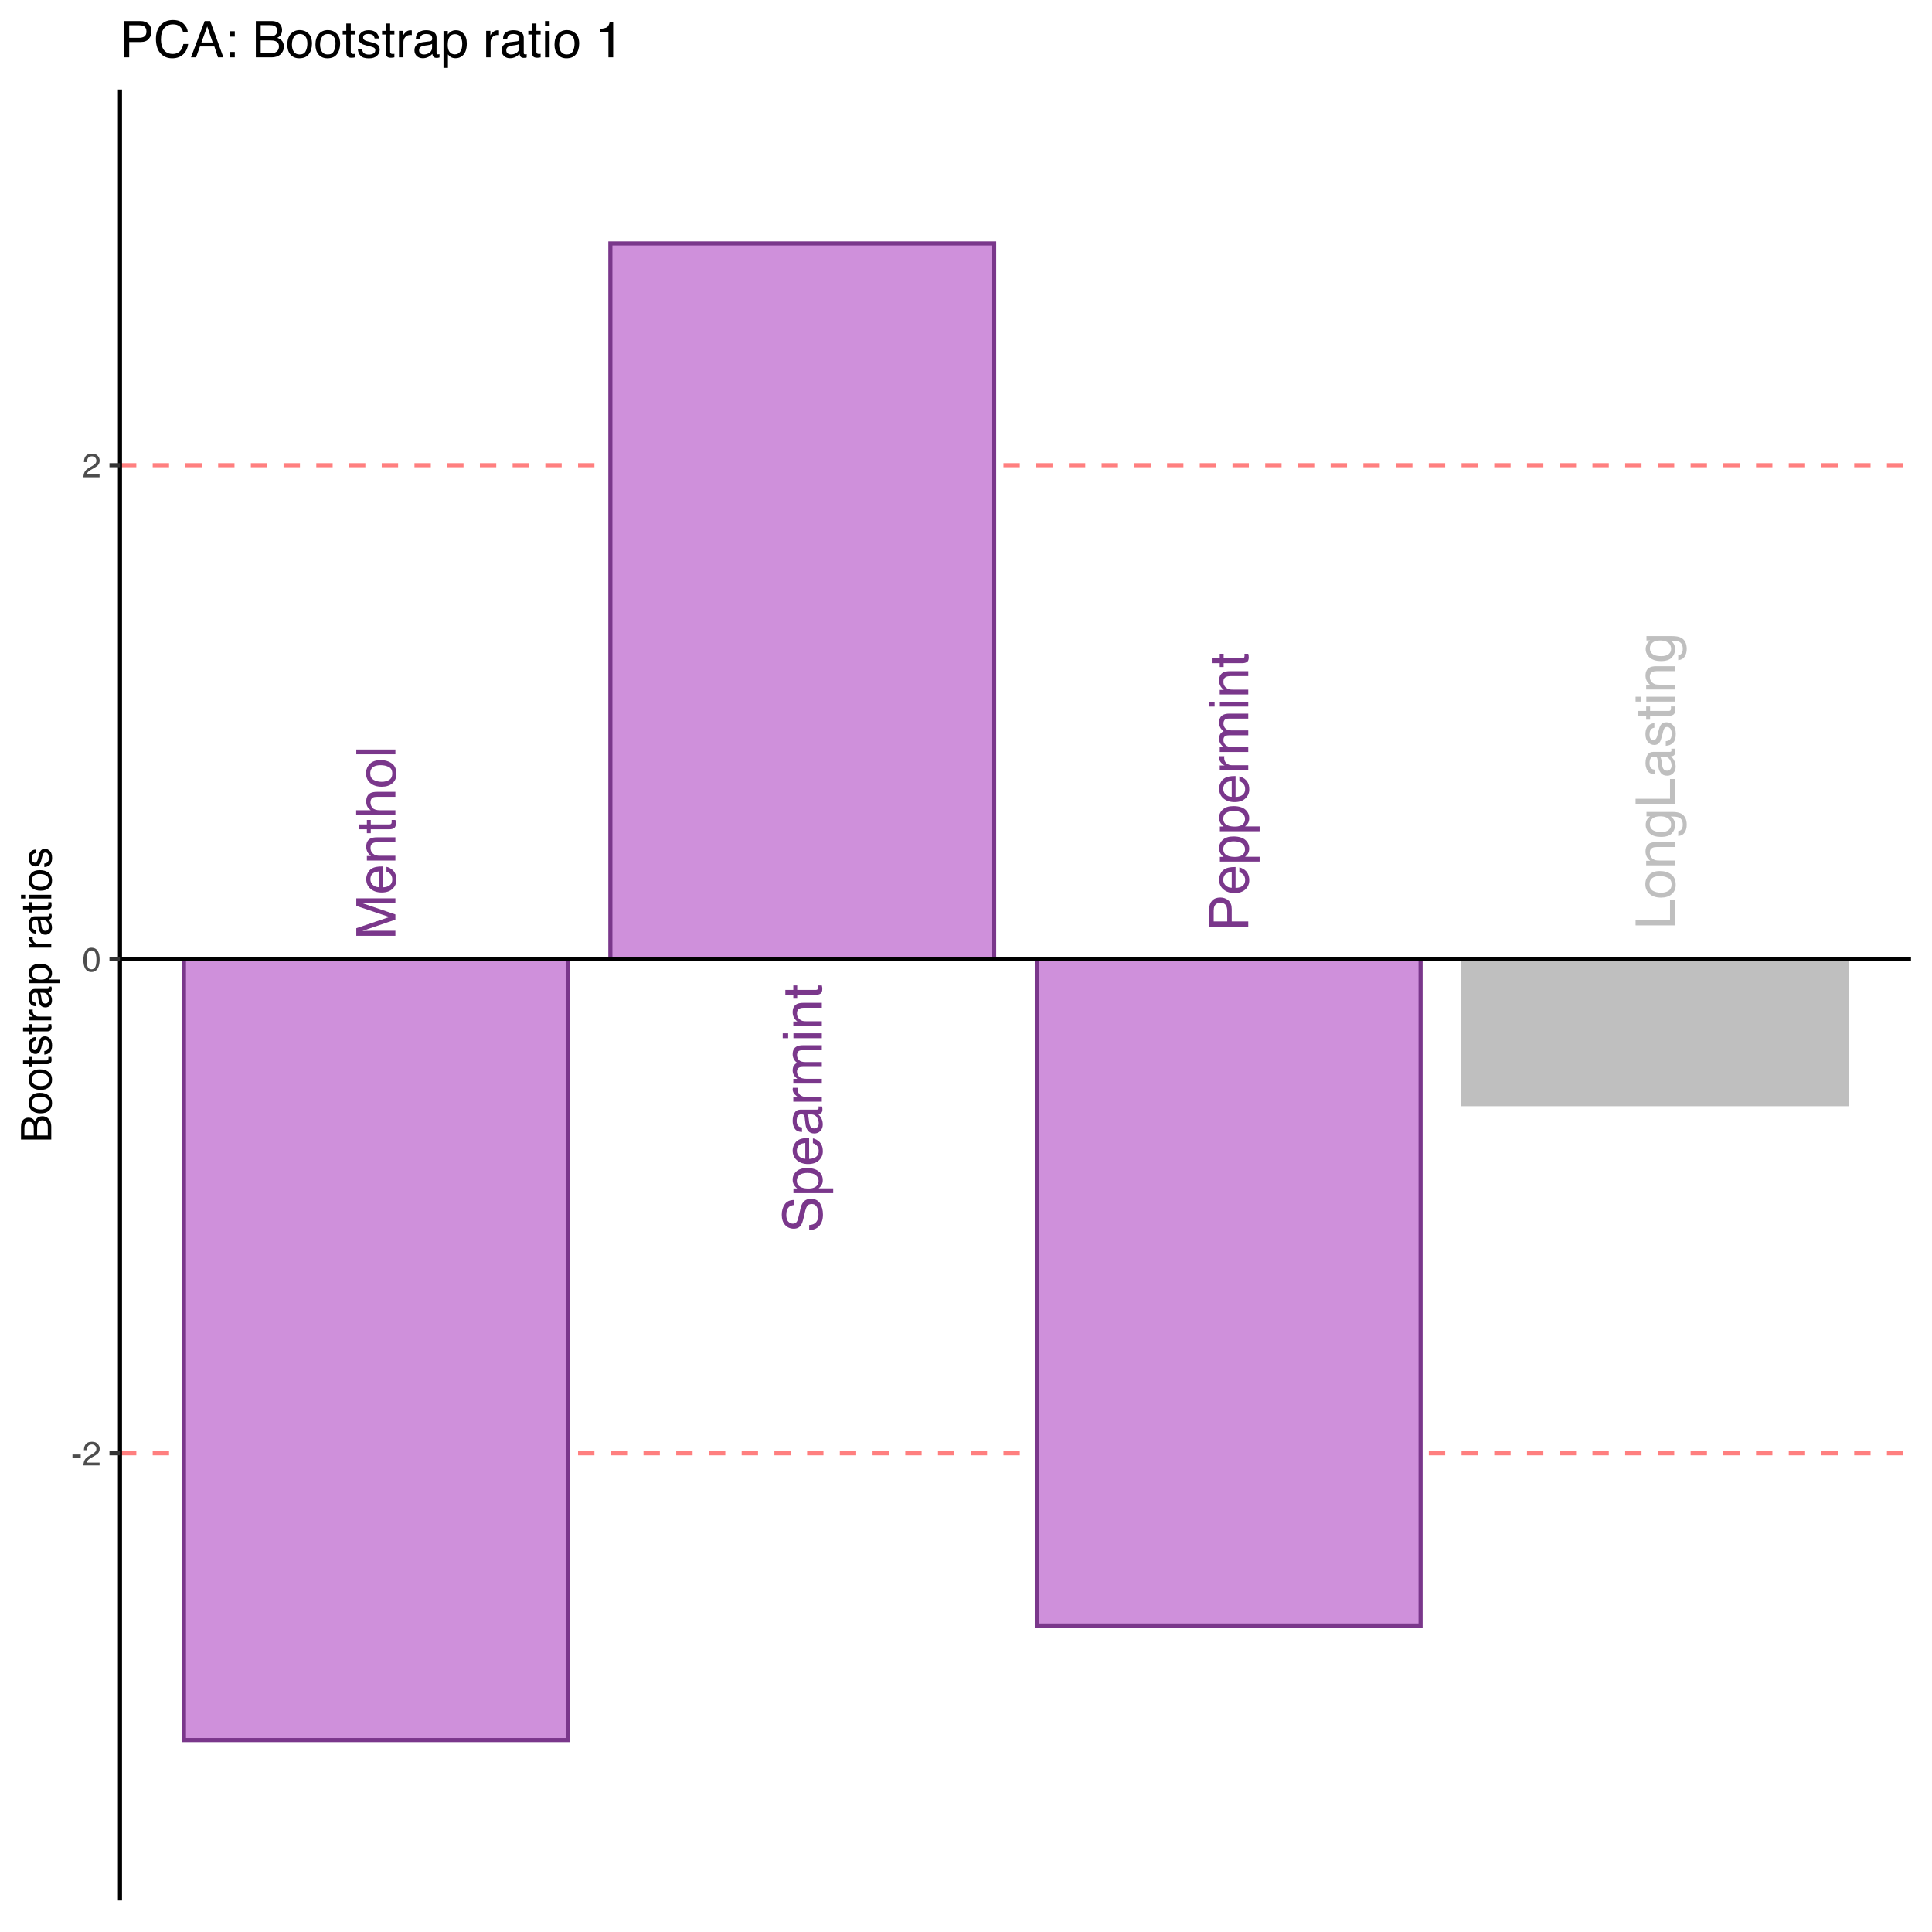 <?xml version="1.0" encoding="UTF-8"?>
<svg xmlns="http://www.w3.org/2000/svg" xmlns:xlink="http://www.w3.org/1999/xlink" width="504pt" height="504pt" viewBox="0 0 504 504" version="1.1">
<defs>
<g>
<symbol overflow="visible" id="glyph0-0">
<path style="stroke:none;" d="M 0 -0.453 L -10.203 -0.453 L -10.203 -8.547 L 0 -8.547 Z M -1.281 -7.281 L -8.922 -7.281 L -8.922 -1.734 L -1.281 -1.734 Z M -1.281 -7.281 "/>
</symbol>
<symbol overflow="visible" id="glyph0-1">
<path style="stroke:none;" d="M -10.203 -1.047 L -10.203 -3.031 L -1.578 -5.953 L -10.203 -8.859 L -10.203 -10.828 L 0 -10.828 L 0 -9.516 L -6.016 -9.516 C -6.223 -9.516 -6.566 -9.52 -7.047 -9.531 C -7.535 -9.539 -8.055 -9.547 -8.609 -9.547 L 0 -6.625 L 0 -5.266 L -8.609 -2.328 L -8.297 -2.328 C -8.047 -2.328 -7.66 -2.332 -7.141 -2.344 C -6.629 -2.363 -6.254 -2.375 -6.016 -2.375 L 0 -2.375 L 0 -1.047 Z M -10.203 -1.047 "/>
</symbol>
<symbol overflow="visible" id="glyph0-2">
<path style="stroke:none;" d="M -7.609 -4.016 C -7.609 -4.535 -7.484 -5.047 -7.234 -5.547 C -6.984 -6.047 -6.66 -6.422 -6.266 -6.672 C -5.891 -6.922 -5.453 -7.086 -4.953 -7.172 C -4.609 -7.254 -4.062 -7.297 -3.312 -7.297 L -3.312 -1.844 C -2.562 -1.863 -1.957 -2.039 -1.5 -2.375 C -1.039 -2.707 -0.812 -3.223 -0.812 -3.922 C -0.812 -4.578 -1.031 -5.098 -1.469 -5.484 C -1.719 -5.703 -2.004 -5.859 -2.328 -5.953 L -2.328 -7.188 C -2.055 -7.156 -1.754 -7.047 -1.422 -6.859 C -1.086 -6.68 -0.812 -6.477 -0.594 -6.25 C -0.227 -5.863 0.02 -5.395 0.156 -4.844 C 0.227 -4.539 0.266 -4.195 0.266 -3.812 C 0.266 -2.895 -0.066 -2.113 -0.734 -1.469 C -1.41 -0.82 -2.359 -0.5 -3.578 -0.5 C -4.766 -0.5 -5.734 -0.82 -6.484 -1.469 C -7.234 -2.113 -7.609 -2.961 -7.609 -4.016 Z M -4.312 -6 C -4.852 -5.945 -5.285 -5.832 -5.609 -5.656 C -6.211 -5.312 -6.516 -4.738 -6.516 -3.938 C -6.516 -3.363 -6.305 -2.879 -5.891 -2.484 C -5.473 -2.098 -4.945 -1.895 -4.312 -1.875 Z M -7.609 -3.891 Z M -7.609 -3.891 "/>
</symbol>
<symbol overflow="visible" id="glyph0-3">
<path style="stroke:none;" d="M -7.438 -0.922 L -7.438 -2.109 L -6.375 -2.109 C -6.812 -2.453 -7.125 -2.82 -7.312 -3.219 C -7.508 -3.613 -7.609 -4.051 -7.609 -4.531 C -7.609 -5.582 -7.238 -6.297 -6.5 -6.672 C -6.094 -6.879 -5.516 -6.984 -4.766 -6.984 L 0 -6.984 L 0 -5.703 L -4.688 -5.703 C -5.133 -5.703 -5.5 -5.633 -5.781 -5.5 C -6.25 -5.281 -6.484 -4.879 -6.484 -4.297 C -6.484 -4.004 -6.453 -3.758 -6.391 -3.562 C -6.285 -3.227 -6.082 -2.93 -5.781 -2.672 C -5.531 -2.461 -5.273 -2.328 -5.016 -2.266 C -4.754 -2.203 -4.379 -2.172 -3.891 -2.172 L 0 -2.172 L 0 -0.922 Z M -7.609 -3.859 Z M -7.609 -3.859 "/>
</symbol>
<symbol overflow="visible" id="glyph0-4">
<path style="stroke:none;" d="M -9.516 -1.172 L -9.516 -2.438 L -7.438 -2.438 L -7.438 -3.609 L -6.422 -3.609 L -6.422 -2.438 L -1.562 -2.438 C -1.301 -2.438 -1.129 -2.52 -1.047 -2.688 C -0.992 -2.789 -0.969 -2.957 -0.969 -3.188 C -0.969 -3.238 -0.969 -3.301 -0.969 -3.375 C -0.969 -3.445 -0.973 -3.523 -0.984 -3.609 L 0 -3.609 C 0.039 -3.473 0.07 -3.328 0.094 -3.172 C 0.113 -3.016 0.125 -2.848 0.125 -2.672 C 0.125 -2.086 -0.023 -1.691 -0.328 -1.484 C -0.629 -1.273 -1.02 -1.172 -1.5 -1.172 L -6.422 -1.172 L -6.422 -0.156 L -7.438 -0.156 L -7.438 -1.172 Z M -9.516 -1.172 "/>
</symbol>
<symbol overflow="visible" id="glyph0-5">
<path style="stroke:none;" d="M -10.234 -0.922 L -10.234 -2.172 L -6.422 -2.172 C -6.797 -2.461 -7.062 -2.727 -7.219 -2.969 C -7.477 -3.363 -7.609 -3.863 -7.609 -4.469 C -7.609 -5.551 -7.234 -6.285 -6.484 -6.672 C -6.066 -6.879 -5.492 -6.984 -4.766 -6.984 L 0 -6.984 L 0 -5.688 L -4.688 -5.688 C -5.227 -5.688 -5.629 -5.617 -5.891 -5.484 C -6.297 -5.254 -6.5 -4.828 -6.5 -4.203 C -6.5 -3.691 -6.316 -3.223 -5.953 -2.797 C -5.598 -2.379 -4.926 -2.172 -3.938 -2.172 L 0 -2.172 L 0 -0.922 Z M -10.234 -0.922 "/>
</symbol>
<symbol overflow="visible" id="glyph0-6">
<path style="stroke:none;" d="M -0.812 -3.859 C -0.812 -4.691 -1.125 -5.258 -1.75 -5.562 C -2.375 -5.875 -3.07 -6.031 -3.844 -6.031 C -4.531 -6.031 -5.094 -5.922 -5.531 -5.703 C -6.219 -5.348 -6.562 -4.738 -6.562 -3.875 C -6.562 -3.113 -6.27 -2.555 -5.688 -2.203 C -5.102 -1.859 -4.398 -1.688 -3.578 -1.688 C -2.785 -1.688 -2.125 -1.859 -1.594 -2.203 C -1.07 -2.555 -0.812 -3.109 -0.812 -3.859 Z M -7.656 -3.922 C -7.656 -4.879 -7.332 -5.688 -6.688 -6.344 C -6.051 -7.008 -5.113 -7.344 -3.875 -7.344 C -2.676 -7.344 -1.688 -7.051 -0.906 -6.469 C -0.125 -5.883 0.266 -4.977 0.266 -3.75 C 0.266 -2.727 -0.078 -1.914 -0.766 -1.312 C -1.461 -0.707 -2.395 -0.406 -3.562 -0.406 C -4.801 -0.406 -5.789 -0.723 -6.531 -1.359 C -7.281 -1.992 -7.656 -2.848 -7.656 -3.922 Z M -7.609 -3.875 Z M -7.609 -3.875 "/>
</symbol>
<symbol overflow="visible" id="glyph0-7">
<path style="stroke:none;" d="M -10.203 -0.953 L -10.203 -2.203 L 0 -2.203 L 0 -0.953 Z M -10.203 -0.953 "/>
</symbol>
<symbol overflow="visible" id="glyph0-8">
<path style="stroke:none;" d="M -3.297 -1.984 C -2.711 -2.016 -2.238 -2.148 -1.875 -2.391 C -1.207 -2.848 -0.875 -3.656 -0.875 -4.812 C -0.875 -5.332 -0.945 -5.805 -1.094 -6.234 C -1.375 -7.055 -1.883 -7.469 -2.625 -7.469 C -3.188 -7.469 -3.582 -7.297 -3.812 -6.953 C -4.051 -6.598 -4.254 -6.047 -4.422 -5.297 L -4.734 -3.922 C -4.941 -3.016 -5.164 -2.375 -5.406 -2 C -5.832 -1.352 -6.469 -1.031 -7.312 -1.031 C -8.227 -1.031 -8.977 -1.348 -9.562 -1.984 C -10.156 -2.617 -10.453 -3.516 -10.453 -4.672 C -10.453 -5.742 -10.191 -6.648 -9.672 -7.391 C -9.16 -8.141 -8.336 -8.516 -7.203 -8.516 L -7.203 -7.219 C -7.754 -7.145 -8.176 -7 -8.469 -6.781 C -9 -6.352 -9.266 -5.633 -9.266 -4.625 C -9.266 -3.812 -9.094 -3.227 -8.75 -2.875 C -8.406 -2.52 -8.004 -2.344 -7.547 -2.344 C -7.047 -2.344 -6.68 -2.551 -6.453 -2.969 C -6.305 -3.238 -6.125 -3.852 -5.906 -4.812 L -5.578 -6.25 C -5.422 -6.938 -5.203 -7.469 -4.922 -7.844 C -4.453 -8.488 -3.766 -8.812 -2.859 -8.812 C -1.723 -8.812 -0.91 -8.398 -0.422 -7.578 C 0.055 -6.766 0.297 -5.812 0.297 -4.719 C 0.297 -3.445 -0.023 -2.457 -0.672 -1.75 C -1.316 -1.031 -2.191 -0.676 -3.297 -0.688 Z M -10.484 -4.781 Z M -10.484 -4.781 "/>
</symbol>
<symbol overflow="visible" id="glyph0-9">
<path style="stroke:none;" d="M -0.844 -4.047 C -0.844 -4.629 -1.086 -5.113 -1.578 -5.5 C -2.066 -5.895 -2.797 -6.094 -3.766 -6.094 C -4.359 -6.094 -4.867 -6.004 -5.297 -5.828 C -6.109 -5.504 -6.516 -4.91 -6.516 -4.047 C -6.516 -3.18 -6.082 -2.594 -5.219 -2.281 C -4.758 -2.102 -4.172 -2.016 -3.453 -2.016 C -2.879 -2.016 -2.395 -2.102 -2 -2.281 C -1.227 -2.602 -0.844 -3.191 -0.844 -4.047 Z M -7.406 -0.812 L -7.406 -2.031 L -6.422 -2.031 C -6.754 -2.281 -7.016 -2.555 -7.203 -2.859 C -7.473 -3.273 -7.609 -3.77 -7.609 -4.344 C -7.609 -5.188 -7.285 -5.898 -6.641 -6.484 C -5.992 -7.066 -5.07 -7.359 -3.875 -7.359 C -2.258 -7.359 -1.102 -6.938 -0.406 -6.094 C 0.031 -5.562 0.25 -4.938 0.25 -4.219 C 0.25 -3.656 0.125 -3.188 -0.125 -2.812 C -0.258 -2.594 -0.492 -2.344 -0.828 -2.062 L 2.969 -2.062 L 2.969 -0.812 Z M -7.406 -0.812 "/>
</symbol>
<symbol overflow="visible" id="glyph0-10">
<path style="stroke:none;" d="M -1.984 -1.875 C -1.617 -1.875 -1.332 -2.004 -1.125 -2.266 C -0.914 -2.535 -0.812 -2.848 -0.812 -3.203 C -0.812 -3.641 -0.914 -4.066 -1.125 -4.484 C -1.457 -5.18 -2.008 -5.531 -2.781 -5.531 L -3.781 -5.531 C -3.688 -5.375 -3.602 -5.176 -3.531 -4.938 C -3.469 -4.695 -3.426 -4.461 -3.406 -4.234 L -3.312 -3.469 C -3.25 -3.02 -3.148 -2.68 -3.016 -2.453 C -2.797 -2.066 -2.453 -1.875 -1.984 -1.875 Z M -4.5 -4.906 C -4.539 -5.188 -4.66 -5.379 -4.859 -5.484 C -4.973 -5.535 -5.133 -5.562 -5.344 -5.562 C -5.77 -5.562 -6.078 -5.41 -6.266 -5.109 C -6.461 -4.805 -6.562 -4.367 -6.562 -3.797 C -6.562 -3.148 -6.383 -2.691 -6.031 -2.422 C -5.832 -2.266 -5.547 -2.164 -5.172 -2.125 L -5.172 -0.953 C -6.086 -0.973 -6.723 -1.27 -7.078 -1.844 C -7.43 -2.414 -7.609 -3.078 -7.609 -3.828 C -7.609 -4.703 -7.441 -5.414 -7.109 -5.969 C -6.773 -6.508 -6.258 -6.781 -5.562 -6.781 L -1.281 -6.781 C -1.145 -6.781 -1.035 -6.805 -0.953 -6.859 C -0.879 -6.91 -0.844 -7.02 -0.844 -7.188 C -0.844 -7.25 -0.848 -7.312 -0.859 -7.375 C -0.867 -7.445 -0.879 -7.523 -0.891 -7.609 L 0.031 -7.609 C 0.094 -7.41 0.129 -7.258 0.141 -7.156 C 0.148 -7.051 0.156 -6.91 0.156 -6.734 C 0.156 -6.305 0.004 -5.992 -0.297 -5.797 C -0.461 -5.703 -0.691 -5.633 -0.984 -5.594 C -0.648 -5.332 -0.359 -4.961 -0.109 -4.484 C 0.129 -4.016 0.25 -3.492 0.25 -2.922 C 0.25 -2.223 0.039 -1.656 -0.375 -1.219 C -0.789 -0.781 -1.316 -0.562 -1.953 -0.562 C -2.641 -0.562 -3.172 -0.773 -3.547 -1.203 C -3.93 -1.641 -4.164 -2.207 -4.25 -2.906 Z M -7.609 -3.859 Z M -7.609 -3.859 "/>
</symbol>
<symbol overflow="visible" id="glyph0-11">
<path style="stroke:none;" d="M -7.438 -0.953 L -7.438 -2.141 L -6.156 -2.141 C -6.406 -2.234 -6.707 -2.469 -7.062 -2.844 C -7.426 -3.227 -7.609 -3.672 -7.609 -4.172 C -7.609 -4.191 -7.602 -4.227 -7.594 -4.281 C -7.594 -4.332 -7.582 -4.426 -7.562 -4.562 L -6.25 -4.562 C -6.258 -4.488 -6.266 -4.422 -6.266 -4.359 C -6.273 -4.297 -6.281 -4.227 -6.281 -4.156 C -6.281 -3.531 -6.078 -3.047 -5.672 -2.703 C -5.266 -2.367 -4.801 -2.203 -4.281 -2.203 L 0 -2.203 L 0 -0.953 Z M -7.438 -0.953 "/>
</symbol>
<symbol overflow="visible" id="glyph0-12">
<path style="stroke:none;" d="M -7.438 -0.922 L -7.438 -2.156 L -6.375 -2.156 C -6.738 -2.445 -7.004 -2.711 -7.172 -2.953 C -7.461 -3.367 -7.609 -3.836 -7.609 -4.359 C -7.609 -4.953 -7.461 -5.43 -7.172 -5.797 C -7.004 -5.992 -6.754 -6.176 -6.422 -6.344 C -6.828 -6.625 -7.125 -6.953 -7.312 -7.328 C -7.508 -7.703 -7.609 -8.125 -7.609 -8.594 C -7.609 -9.594 -7.242 -10.27 -6.516 -10.625 C -6.129 -10.82 -5.609 -10.922 -4.953 -10.922 L 0 -10.922 L 0 -9.625 L -5.172 -9.625 C -5.66 -9.625 -6 -9.5 -6.188 -9.25 C -6.375 -9 -6.469 -8.695 -6.469 -8.344 C -6.469 -7.852 -6.301 -7.43 -5.969 -7.078 C -5.645 -6.723 -5.098 -6.547 -4.328 -6.547 L 0 -6.547 L 0 -5.281 L -4.859 -5.281 C -5.359 -5.281 -5.723 -5.219 -5.953 -5.094 C -6.305 -4.906 -6.484 -4.551 -6.484 -4.031 C -6.484 -3.562 -6.297 -3.133 -5.922 -2.75 C -5.555 -2.363 -4.895 -2.172 -3.938 -2.172 L 0 -2.172 L 0 -0.922 Z M -7.438 -0.922 "/>
</symbol>
<symbol overflow="visible" id="glyph0-13">
<path style="stroke:none;" d="M -7.406 -0.922 L -7.406 -2.188 L 0 -2.188 L 0 -0.922 Z M -10.203 -0.922 L -10.203 -2.188 L -8.781 -2.188 L -8.781 -0.922 Z M -10.203 -0.922 "/>
</symbol>
<symbol overflow="visible" id="glyph0-14">
<path style="stroke:none;" d="M -10.203 -1.219 L -10.203 -5.797 C -10.203 -6.711 -9.945 -7.445 -9.438 -8 C -8.926 -8.551 -8.207 -8.828 -7.281 -8.828 C -6.477 -8.828 -5.781 -8.578 -5.188 -8.078 C -4.602 -7.586 -4.312 -6.828 -4.312 -5.797 L -4.312 -2.594 L 0 -2.594 L 0 -1.219 Z M -7.266 -7.438 C -8.016 -7.438 -8.523 -7.16 -8.797 -6.609 C -8.941 -6.297 -9.016 -5.875 -9.016 -5.344 L -9.016 -2.594 L -5.484 -2.594 L -5.484 -5.344 C -5.484 -5.969 -5.613 -6.473 -5.875 -6.859 C -6.133 -7.242 -6.598 -7.438 -7.266 -7.438 Z M -7.266 -7.438 "/>
</symbol>
<symbol overflow="visible" id="glyph0-15">
<path style="stroke:none;" d="M -10.203 -1.078 L -10.203 -2.469 L -1.219 -2.469 L -1.219 -7.625 L 0 -7.625 L 0 -1.078 Z M -10.203 -1.078 "/>
</symbol>
<symbol overflow="visible" id="glyph0-16">
<path style="stroke:none;" d="M -7.562 -3.547 C -7.562 -4.129 -7.422 -4.633 -7.141 -5.062 C -6.973 -5.301 -6.734 -5.547 -6.422 -5.797 L -7.359 -5.797 L -7.359 -6.938 L -0.609 -6.938 C 0.336 -6.938 1.082 -6.801 1.625 -6.531 C 2.633 -6.008 3.141 -5.031 3.141 -3.594 C 3.141 -2.789 2.957 -2.113 2.594 -1.562 C 2.238 -1.02 1.68 -0.719 0.922 -0.656 L 0.922 -1.922 C 1.254 -1.984 1.508 -2.102 1.688 -2.281 C 1.969 -2.562 2.109 -3.004 2.109 -3.609 C 2.109 -4.566 1.77 -5.195 1.094 -5.5 C 0.695 -5.676 -0.008 -5.754 -1.031 -5.734 C -0.656 -5.484 -0.375 -5.18 -0.188 -4.828 C 0 -4.484 0.094 -4.02 0.094 -3.438 C 0.094 -2.633 -0.191 -1.93 -0.766 -1.328 C -1.336 -0.723 -2.285 -0.422 -3.609 -0.422 C -4.848 -0.422 -5.816 -0.723 -6.516 -1.328 C -7.211 -1.941 -7.562 -2.68 -7.562 -3.547 Z M -3.75 -5.797 C -4.664 -5.797 -5.348 -5.602 -5.797 -5.219 C -6.242 -4.844 -6.469 -4.359 -6.469 -3.766 C -6.469 -2.891 -6.055 -2.289 -5.234 -1.969 C -4.785 -1.789 -4.207 -1.703 -3.5 -1.703 C -2.664 -1.703 -2.031 -1.875 -1.594 -2.219 C -1.156 -2.562 -0.938 -3.02 -0.938 -3.594 C -0.938 -4.488 -1.336 -5.117 -2.141 -5.484 C -2.598 -5.691 -3.133 -5.797 -3.75 -5.797 Z M -7.609 -3.688 Z M -7.609 -3.688 "/>
</symbol>
<symbol overflow="visible" id="glyph0-17">
<path style="stroke:none;" d="M -2.328 -1.656 C -1.91 -1.695 -1.594 -1.801 -1.375 -1.969 C -0.969 -2.281 -0.766 -2.828 -0.766 -3.609 C -0.766 -4.066 -0.863 -4.473 -1.062 -4.828 C -1.27 -5.18 -1.582 -5.359 -2 -5.359 C -2.32 -5.359 -2.566 -5.219 -2.734 -4.938 C -2.836 -4.758 -2.957 -4.398 -3.094 -3.859 L -3.344 -2.875 C -3.5 -2.238 -3.672 -1.77 -3.859 -1.469 C -4.203 -0.938 -4.672 -0.672 -5.266 -0.672 C -5.973 -0.672 -6.539 -0.922 -6.969 -1.422 C -7.406 -1.93 -7.625 -2.613 -7.625 -3.469 C -7.625 -4.594 -7.297 -5.398 -6.641 -5.891 C -6.223 -6.203 -5.773 -6.352 -5.297 -6.344 L -5.297 -5.172 C -5.578 -5.141 -5.832 -5.035 -6.062 -4.859 C -6.395 -4.578 -6.562 -4.082 -6.562 -3.375 C -6.562 -2.906 -6.469 -2.547 -6.281 -2.297 C -6.102 -2.055 -5.867 -1.938 -5.578 -1.938 C -5.254 -1.938 -4.992 -2.098 -4.797 -2.422 C -4.68 -2.598 -4.578 -2.867 -4.484 -3.234 L -4.297 -4.062 C -4.078 -4.957 -3.863 -5.555 -3.656 -5.859 C -3.344 -6.348 -2.844 -6.594 -2.156 -6.594 C -1.488 -6.594 -0.914 -6.344 -0.438 -5.844 C 0.039 -5.344 0.281 -4.578 0.281 -3.547 C 0.281 -2.441 0.031 -1.656 -0.469 -1.188 C -0.969 -0.727 -1.586 -0.484 -2.328 -0.453 Z M -7.609 -3.5 Z M -7.609 -3.5 "/>
</symbol>
<symbol overflow="visible" id="glyph1-0">
<path style="stroke:none;" d="M 0.281 0 L 0.281 -6.312 L 5.297 -6.312 L 5.297 0 Z M 4.5 -0.797 L 4.5 -5.516 L 1.078 -5.516 L 1.078 -0.797 Z M 4.5 -0.797 "/>
</symbol>
<symbol overflow="visible" id="glyph1-1">
<path style="stroke:none;" d="M 0.359 -2.844 L 2.516 -2.844 L 2.516 -2.047 L 0.359 -2.047 Z M 0.359 -2.844 "/>
</symbol>
<symbol overflow="visible" id="glyph1-2">
<path style="stroke:none;" d="M 0.281 0 C 0.301 -0.531 0.406 -0.988 0.594 -1.375 C 0.789 -1.77 1.164 -2.129 1.719 -2.453 L 2.547 -2.922 C 2.91 -3.141 3.164 -3.328 3.312 -3.484 C 3.551 -3.711 3.672 -3.984 3.672 -4.297 C 3.672 -4.648 3.562 -4.93 3.344 -5.141 C 3.133 -5.359 2.848 -5.469 2.484 -5.469 C 1.961 -5.469 1.598 -5.266 1.391 -4.859 C 1.285 -4.648 1.227 -4.352 1.219 -3.969 L 0.422 -3.969 C 0.43 -4.5 0.531 -4.938 0.719 -5.281 C 1.051 -5.875 1.645 -6.172 2.5 -6.172 C 3.195 -6.172 3.707 -5.977 4.031 -5.594 C 4.363 -5.219 4.531 -4.797 4.531 -4.328 C 4.531 -3.836 4.352 -3.414 4 -3.062 C 3.801 -2.863 3.441 -2.617 2.922 -2.328 L 2.344 -2 C 2.062 -1.844 1.836 -1.695 1.672 -1.562 C 1.391 -1.312 1.211 -1.035 1.141 -0.734 L 4.5 -0.734 L 4.5 0 Z M 0.281 0 "/>
</symbol>
<symbol overflow="visible" id="glyph1-3">
<path style="stroke:none;" d="M 2.375 -6.156 C 3.176 -6.156 3.754 -5.828 4.109 -5.172 C 4.379 -4.66 4.516 -3.961 4.516 -3.078 C 4.516 -2.242 4.391 -1.555 4.141 -1.016 C 3.785 -0.223 3.195 0.172 2.375 0.172 C 1.633 0.172 1.082 -0.148 0.719 -0.797 C 0.426 -1.328 0.281 -2.047 0.281 -2.953 C 0.281 -3.648 0.367 -4.25 0.547 -4.75 C 0.879 -5.688 1.488 -6.156 2.375 -6.156 Z M 2.375 -0.531 C 2.77 -0.531 3.086 -0.707 3.328 -1.062 C 3.566 -1.426 3.688 -2.086 3.688 -3.047 C 3.688 -3.754 3.598 -4.332 3.422 -4.781 C 3.254 -5.227 2.922 -5.453 2.422 -5.453 C 1.973 -5.453 1.641 -5.238 1.422 -4.812 C 1.211 -4.383 1.109 -3.754 1.109 -2.922 C 1.109 -2.297 1.176 -1.789 1.312 -1.406 C 1.52 -0.82 1.875 -0.531 2.375 -0.531 Z M 2.375 -0.531 "/>
</symbol>
<symbol overflow="visible" id="glyph2-0">
<path style="stroke:none;" d="M 0 -0.359 L -7.891 -0.359 L -7.891 -6.625 L 0 -6.625 Z M -0.984 -5.625 L -6.906 -5.625 L -6.906 -1.344 L -0.984 -1.344 Z M -0.984 -5.625 "/>
</symbol>
<symbol overflow="visible" id="glyph2-1">
<path style="stroke:none;" d="M -4.562 -3.797 C -4.562 -4.254 -4.625 -4.609 -4.75 -4.859 C -4.938 -5.254 -5.289 -5.453 -5.812 -5.453 C -6.32 -5.453 -6.664 -5.238 -6.844 -4.812 C -6.945 -4.582 -7 -4.234 -7 -3.766 L -7 -1.859 L -4.562 -1.859 Z M -0.906 -4.156 C -0.906 -4.812 -1.098 -5.281 -1.484 -5.562 C -1.723 -5.738 -2.016 -5.828 -2.359 -5.828 C -2.93 -5.828 -3.32 -5.57 -3.531 -5.062 C -3.633 -4.789 -3.688 -4.43 -3.688 -3.984 L -3.688 -1.859 L -0.906 -1.859 Z M -7.891 -0.812 L -7.891 -4.203 C -7.891 -5.129 -7.613 -5.785 -7.062 -6.172 C -6.738 -6.398 -6.363 -6.516 -5.938 -6.516 C -5.438 -6.516 -5.023 -6.375 -4.703 -6.094 C -4.535 -5.945 -4.383 -5.734 -4.25 -5.453 C -4.094 -5.859 -3.922 -6.16 -3.734 -6.359 C -3.391 -6.711 -2.91 -6.891 -2.297 -6.891 C -1.797 -6.891 -1.336 -6.734 -0.922 -6.422 C -0.305 -5.941 0 -5.18 0 -4.141 L 0 -0.812 Z M -7.891 -0.812 "/>
</symbol>
<symbol overflow="visible" id="glyph2-2">
<path style="stroke:none;" d="M -0.625 -2.984 C -0.625 -3.629 -0.863 -4.07 -1.344 -4.312 C -1.832 -4.551 -2.375 -4.672 -2.969 -4.672 C -3.508 -4.672 -3.945 -4.582 -4.281 -4.406 C -4.812 -4.133 -5.078 -3.664 -5.078 -3 C -5.078 -2.406 -4.848 -1.973 -4.391 -1.703 C -3.941 -1.441 -3.398 -1.312 -2.766 -1.312 C -2.148 -1.312 -1.641 -1.441 -1.234 -1.703 C -0.828 -1.973 -0.625 -2.398 -0.625 -2.984 Z M -5.922 -3.031 C -5.922 -3.77 -5.672 -4.395 -5.172 -4.906 C -4.68 -5.414 -3.957 -5.672 -3 -5.672 C -2.07 -5.672 -1.305 -5.445 -0.703 -5 C -0.098 -4.551 0.203 -3.852 0.203 -2.906 C 0.203 -2.113 -0.062 -1.484 -0.594 -1.016 C -1.125 -0.547 -1.844 -0.312 -2.75 -0.312 C -3.719 -0.312 -4.488 -0.555 -5.062 -1.047 C -5.633 -1.535 -5.922 -2.195 -5.922 -3.031 Z M -5.891 -3 Z M -5.891 -3 "/>
</symbol>
<symbol overflow="visible" id="glyph2-3">
<path style="stroke:none;" d="M -7.359 -0.906 L -7.359 -1.875 L -5.75 -1.875 L -5.75 -2.797 L -4.969 -2.797 L -4.969 -1.875 L -1.203 -1.875 C -1.004 -1.875 -0.875 -1.941 -0.812 -2.078 C -0.77 -2.16 -0.75 -2.285 -0.75 -2.453 C -0.75 -2.504 -0.75 -2.555 -0.75 -2.609 C -0.75 -2.66 -0.754 -2.723 -0.766 -2.797 L 0 -2.797 C 0.031 -2.68 0.051 -2.562 0.062 -2.438 C 0.082 -2.32 0.094 -2.195 0.094 -2.062 C 0.094 -1.613 -0.02 -1.305 -0.25 -1.141 C -0.488 -0.984 -0.789 -0.906 -1.156 -0.906 L -4.969 -0.906 L -4.969 -0.125 L -5.75 -0.125 L -5.75 -0.906 Z M -7.359 -0.906 "/>
</symbol>
<symbol overflow="visible" id="glyph2-4">
<path style="stroke:none;" d="M -1.812 -1.281 C -1.488 -1.312 -1.238 -1.395 -1.062 -1.531 C -0.75 -1.77 -0.594 -2.191 -0.594 -2.797 C -0.594 -3.148 -0.672 -3.461 -0.828 -3.734 C -0.984 -4.004 -1.223 -4.141 -1.547 -4.141 C -1.797 -4.141 -1.984 -4.031 -2.109 -3.812 C -2.191 -3.676 -2.285 -3.398 -2.391 -2.984 L -2.578 -2.219 C -2.703 -1.727 -2.836 -1.367 -2.984 -1.141 C -3.254 -0.723 -3.617 -0.516 -4.078 -0.516 C -4.617 -0.516 -5.055 -0.707 -5.391 -1.094 C -5.734 -1.488 -5.906 -2.02 -5.906 -2.688 C -5.906 -3.551 -5.648 -4.176 -5.141 -4.562 C -4.816 -4.801 -4.469 -4.914 -4.094 -4.906 L -4.094 -4 C -4.312 -3.977 -4.508 -3.898 -4.688 -3.766 C -4.945 -3.547 -5.078 -3.16 -5.078 -2.609 C -5.078 -2.242 -5.004 -1.969 -4.859 -1.781 C -4.723 -1.594 -4.539 -1.5 -4.312 -1.5 C -4.062 -1.5 -3.863 -1.625 -3.719 -1.875 C -3.625 -2.008 -3.539 -2.219 -3.469 -2.5 L -3.312 -3.141 C -3.145 -3.836 -2.984 -4.301 -2.828 -4.531 C -2.578 -4.914 -2.191 -5.109 -1.672 -5.109 C -1.148 -5.109 -0.703 -4.91 -0.328 -4.516 C 0.035 -4.129 0.219 -3.539 0.219 -2.75 C 0.219 -1.895 0.023 -1.285 -0.359 -0.922 C -0.754 -0.566 -1.238 -0.379 -1.812 -0.359 Z M -5.891 -2.719 Z M -5.891 -2.719 "/>
</symbol>
<symbol overflow="visible" id="glyph2-5">
<path style="stroke:none;" d="M -5.75 -0.734 L -5.75 -1.656 L -4.766 -1.656 C -4.953 -1.727 -5.18 -1.91 -5.453 -2.203 C -5.734 -2.492 -5.875 -2.832 -5.875 -3.219 C -5.875 -3.238 -5.875 -3.27 -5.875 -3.312 C -5.875 -3.352 -5.867 -3.426 -5.859 -3.531 L -4.828 -3.531 C -4.836 -3.477 -4.844 -3.426 -4.844 -3.375 C -4.852 -3.32 -4.859 -3.27 -4.859 -3.219 C -4.859 -2.727 -4.703 -2.352 -4.391 -2.094 C -4.078 -1.832 -3.719 -1.703 -3.312 -1.703 L 0 -1.703 L 0 -0.734 Z M -5.75 -0.734 "/>
</symbol>
<symbol overflow="visible" id="glyph2-6">
<path style="stroke:none;" d="M -1.531 -1.453 C -1.25 -1.453 -1.023 -1.551 -0.859 -1.75 C -0.703 -1.957 -0.625 -2.203 -0.625 -2.484 C -0.625 -2.816 -0.703 -3.145 -0.859 -3.469 C -1.117 -4.008 -1.551 -4.281 -2.156 -4.281 L -2.922 -4.281 C -2.848 -4.156 -2.785 -4 -2.734 -3.812 C -2.691 -3.633 -2.656 -3.453 -2.625 -3.266 L -2.562 -2.688 C -2.508 -2.332 -2.438 -2.066 -2.344 -1.891 C -2.164 -1.598 -1.895 -1.453 -1.531 -1.453 Z M -3.484 -3.797 C -3.516 -4.016 -3.609 -4.16 -3.766 -4.234 C -3.848 -4.273 -3.973 -4.297 -4.141 -4.297 C -4.461 -4.297 -4.695 -4.176 -4.844 -3.938 C -5 -3.707 -5.078 -3.375 -5.078 -2.938 C -5.078 -2.438 -4.941 -2.082 -4.672 -1.875 C -4.516 -1.75 -4.289 -1.672 -4 -1.641 L -4 -0.734 C -4.707 -0.754 -5.195 -0.984 -5.469 -1.422 C -5.75 -1.867 -5.891 -2.383 -5.891 -2.969 C -5.891 -3.645 -5.758 -4.191 -5.5 -4.609 C -5.25 -5.035 -4.848 -5.25 -4.297 -5.25 L -0.984 -5.25 C -0.891 -5.25 -0.812 -5.266 -0.75 -5.297 C -0.688 -5.336 -0.656 -5.426 -0.656 -5.562 C -0.656 -5.602 -0.656 -5.648 -0.656 -5.703 C -0.664 -5.766 -0.676 -5.82 -0.688 -5.875 L 0.031 -5.875 C 0.07 -5.727 0.098 -5.613 0.109 -5.531 C 0.117 -5.457 0.125 -5.352 0.125 -5.219 C 0.125 -4.883 0.004 -4.641 -0.234 -4.484 C -0.359 -4.41 -0.535 -4.359 -0.766 -4.328 C -0.504 -4.129 -0.281 -3.844 -0.094 -3.469 C 0.094 -3.102 0.188 -2.695 0.188 -2.25 C 0.188 -1.719 0.023 -1.281 -0.297 -0.938 C -0.617 -0.602 -1.023 -0.438 -1.516 -0.438 C -2.047 -0.438 -2.457 -0.602 -2.75 -0.938 C -3.039 -1.27 -3.223 -1.707 -3.297 -2.25 Z M -5.891 -2.984 Z M -5.891 -2.984 "/>
</symbol>
<symbol overflow="visible" id="glyph2-7">
<path style="stroke:none;" d="M -0.656 -3.141 C -0.656 -3.586 -0.844 -3.957 -1.219 -4.25 C -1.594 -4.551 -2.156 -4.703 -2.906 -4.703 C -3.363 -4.703 -3.758 -4.641 -4.094 -4.516 C -4.727 -4.266 -5.047 -3.805 -5.047 -3.141 C -5.047 -2.461 -4.711 -2.004 -4.047 -1.766 C -3.68 -1.629 -3.223 -1.562 -2.672 -1.562 C -2.234 -1.562 -1.859 -1.629 -1.547 -1.766 C -0.953 -2.016 -0.656 -2.473 -0.656 -3.141 Z M -5.719 -0.641 L -5.719 -1.578 L -4.969 -1.578 C -5.227 -1.766 -5.426 -1.973 -5.562 -2.203 C -5.781 -2.535 -5.891 -2.922 -5.891 -3.359 C -5.891 -4.004 -5.641 -4.555 -5.141 -5.016 C -4.641 -5.473 -3.926 -5.703 -3 -5.703 C -1.75 -5.703 -0.852 -5.375 -0.312 -4.719 C 0.02 -4.301 0.188 -3.816 0.188 -3.266 C 0.188 -2.828 0.094 -2.461 -0.094 -2.172 C -0.195 -2.004 -0.379 -1.812 -0.641 -1.594 L 2.297 -1.594 L 2.297 -0.641 Z M -5.719 -0.641 "/>
</symbol>
<symbol overflow="visible" id="glyph2-8">
<path style="stroke:none;" d=""/>
</symbol>
<symbol overflow="visible" id="glyph2-9">
<path style="stroke:none;" d="M -5.719 -0.703 L -5.719 -1.688 L 0 -1.688 L 0 -0.703 Z M -7.891 -0.703 L -7.891 -1.688 L -6.797 -1.688 L -6.797 -0.703 Z M -7.891 -0.703 "/>
</symbol>
<symbol overflow="visible" id="glyph3-0">
<path style="stroke:none;" d="M 0.422 0 L 0.422 -9.469 L 7.938 -9.469 L 7.938 0 Z M 6.75 -1.188 L 6.75 -8.281 L 1.609 -8.281 L 1.609 -1.188 Z M 6.75 -1.188 "/>
</symbol>
<symbol overflow="visible" id="glyph3-1">
<path style="stroke:none;" d="M 1.125 -9.469 L 5.391 -9.469 C 6.234 -9.469 6.91 -9.227 7.422 -8.75 C 7.941 -8.281 8.203 -7.613 8.203 -6.75 C 8.203 -6.008 7.973 -5.363 7.516 -4.812 C 7.055 -4.27 6.348 -4 5.391 -4 L 2.406 -4 L 2.406 0 L 1.125 0 Z M 6.906 -6.75 C 6.906 -7.445 6.645 -7.922 6.125 -8.172 C 5.844 -8.305 5.457 -8.375 4.969 -8.375 L 2.406 -8.375 L 2.406 -5.094 L 4.969 -5.094 C 5.539 -5.094 6.004 -5.211 6.359 -5.453 C 6.723 -5.703 6.906 -6.133 6.906 -6.75 Z M 6.906 -6.75 "/>
</symbol>
<symbol overflow="visible" id="glyph3-2">
<path style="stroke:none;" d="M 5 -9.734 C 6.195 -9.734 7.125 -9.414 7.781 -8.781 C 8.445 -8.145 8.816 -7.426 8.891 -6.625 L 7.641 -6.625 C 7.492 -7.238 7.207 -7.723 6.781 -8.078 C 6.363 -8.43 5.773 -8.609 5.016 -8.609 C 4.078 -8.609 3.32 -8.281 2.75 -7.625 C 2.176 -6.969 1.891 -5.961 1.891 -4.609 C 1.891 -3.504 2.145 -2.609 2.656 -1.922 C 3.176 -1.234 3.953 -0.891 4.984 -0.891 C 5.93 -0.891 6.648 -1.25 7.141 -1.969 C 7.398 -2.352 7.598 -2.859 7.734 -3.484 L 8.984 -3.484 C 8.867 -2.484 8.5 -1.645 7.875 -0.969 C 7.125 -0.156 6.109 0.25 4.828 0.25 C 3.723 0.25 2.801 -0.082 2.062 -0.75 C 1.07 -1.633 0.578 -2.992 0.578 -4.828 C 0.578 -6.234 0.945 -7.379 1.688 -8.266 C 2.488 -9.242 3.594 -9.734 5 -9.734 Z M 4.734 -9.734 Z M 4.734 -9.734 "/>
</symbol>
<symbol overflow="visible" id="glyph3-3">
<path style="stroke:none;" d="M 5.859 -3.875 L 4.422 -8.062 L 2.906 -3.875 Z M 3.766 -9.469 L 5.203 -9.469 L 8.641 0 L 7.234 0 L 6.281 -2.844 L 2.531 -2.844 L 1.516 0 L 0.188 0 Z M 3.766 -9.469 "/>
</symbol>
<symbol overflow="visible" id="glyph3-4">
<path style="stroke:none;" d="M 1.469 -6.812 L 2.812 -6.812 L 2.812 -5.406 L 1.469 -5.406 Z M 1.469 -1.406 L 2.812 -1.406 L 2.812 0 L 1.469 0 Z M 1.469 -1.406 "/>
</symbol>
<symbol overflow="visible" id="glyph3-5">
<path style="stroke:none;" d=""/>
</symbol>
<symbol overflow="visible" id="glyph3-6">
<path style="stroke:none;" d="M 4.562 -5.469 C 5.102 -5.469 5.523 -5.539 5.828 -5.688 C 6.297 -5.926 6.531 -6.352 6.531 -6.969 C 6.531 -7.582 6.281 -8 5.781 -8.219 C 5.5 -8.344 5.078 -8.406 4.516 -8.406 L 2.234 -8.406 L 2.234 -5.469 Z M 5 -1.094 C 5.781 -1.094 6.336 -1.32 6.672 -1.781 C 6.891 -2.07 7 -2.422 7 -2.828 C 7 -3.516 6.691 -3.984 6.078 -4.234 C 5.742 -4.359 5.312 -4.422 4.781 -4.422 L 2.234 -4.422 L 2.234 -1.094 Z M 0.969 -9.469 L 5.047 -9.469 C 6.148 -9.469 6.938 -9.141 7.406 -8.484 C 7.676 -8.086 7.812 -7.633 7.812 -7.125 C 7.812 -6.531 7.645 -6.039 7.312 -5.656 C 7.133 -5.445 6.879 -5.258 6.547 -5.094 C 7.035 -4.914 7.398 -4.707 7.641 -4.469 C 8.066 -4.062 8.281 -3.492 8.281 -2.766 C 8.281 -2.148 8.086 -1.598 7.703 -1.109 C 7.129 -0.367 6.223 0 4.984 0 L 0.969 0 Z M 0.969 -9.469 "/>
</symbol>
<symbol overflow="visible" id="glyph3-7">
<path style="stroke:none;" d="M 3.594 -0.75 C 4.363 -0.75 4.891 -1.039 5.172 -1.625 C 5.461 -2.207 5.609 -2.852 5.609 -3.562 C 5.609 -4.207 5.504 -4.734 5.297 -5.141 C 4.961 -5.773 4.398 -6.094 3.609 -6.094 C 2.898 -6.094 2.383 -5.82 2.062 -5.281 C 1.738 -4.738 1.578 -4.082 1.578 -3.312 C 1.578 -2.582 1.738 -1.973 2.062 -1.484 C 2.383 -0.992 2.895 -0.75 3.594 -0.75 Z M 3.641 -7.109 C 4.523 -7.109 5.273 -6.812 5.891 -6.219 C 6.504 -5.625 6.812 -4.75 6.812 -3.594 C 6.812 -2.477 6.539 -1.555 6 -0.828 C 5.457 -0.109 4.617 0.25 3.484 0.25 C 2.535 0.25 1.781 -0.066 1.219 -0.703 C 0.656 -1.348 0.375 -2.211 0.375 -3.297 C 0.375 -4.461 0.664 -5.391 1.25 -6.078 C 1.844 -6.766 2.641 -7.109 3.641 -7.109 Z M 3.594 -7.078 Z M 3.594 -7.078 "/>
</symbol>
<symbol overflow="visible" id="glyph3-8">
<path style="stroke:none;" d="M 1.078 -8.828 L 2.25 -8.828 L 2.25 -6.906 L 3.359 -6.906 L 3.359 -5.953 L 2.25 -5.953 L 2.25 -1.453 C 2.25 -1.211 2.332 -1.051 2.5 -0.969 C 2.594 -0.914 2.742 -0.891 2.953 -0.891 C 3.004 -0.891 3.062 -0.891 3.125 -0.891 C 3.195 -0.898 3.273 -0.91 3.359 -0.922 L 3.359 0 C 3.223 0.039 3.082 0.066 2.938 0.078 C 2.801 0.098 2.645 0.109 2.469 0.109 C 1.926 0.109 1.555 -0.023 1.359 -0.297 C 1.172 -0.578 1.078 -0.941 1.078 -1.391 L 1.078 -5.953 L 0.141 -5.953 L 0.141 -6.906 L 1.078 -6.906 Z M 1.078 -8.828 "/>
</symbol>
<symbol overflow="visible" id="glyph3-9">
<path style="stroke:none;" d="M 1.547 -2.172 C 1.578 -1.773 1.672 -1.477 1.828 -1.281 C 2.117 -0.906 2.629 -0.719 3.359 -0.719 C 3.785 -0.719 4.16 -0.812 4.484 -1 C 4.816 -1.188 4.984 -1.473 4.984 -1.859 C 4.984 -2.16 4.848 -2.391 4.578 -2.547 C 4.41 -2.641 4.082 -2.75 3.594 -2.875 L 2.672 -3.094 C 2.078 -3.238 1.641 -3.406 1.359 -3.594 C 0.867 -3.906 0.625 -4.336 0.625 -4.891 C 0.625 -5.547 0.859 -6.07 1.328 -6.469 C 1.797 -6.875 2.426 -7.078 3.219 -7.078 C 4.258 -7.078 5.008 -6.773 5.469 -6.172 C 5.758 -5.785 5.898 -5.367 5.891 -4.922 L 4.797 -4.922 C 4.773 -5.18 4.68 -5.422 4.516 -5.641 C 4.254 -5.941 3.797 -6.094 3.141 -6.094 C 2.691 -6.094 2.352 -6.008 2.125 -5.844 C 1.906 -5.676 1.797 -5.453 1.797 -5.172 C 1.797 -4.867 1.945 -4.629 2.25 -4.453 C 2.414 -4.348 2.664 -4.254 3 -4.172 L 3.766 -3.984 C 4.598 -3.785 5.16 -3.586 5.453 -3.391 C 5.898 -3.098 6.125 -2.633 6.125 -2 C 6.125 -1.383 5.891 -0.852 5.422 -0.406 C 4.953 0.039 4.242 0.266 3.297 0.266 C 2.266 0.266 1.535 0.031 1.109 -0.438 C 0.68 -0.906 0.453 -1.484 0.422 -2.172 Z M 3.25 -7.078 Z M 3.25 -7.078 "/>
</symbol>
<symbol overflow="visible" id="glyph3-10">
<path style="stroke:none;" d="M 0.891 -6.906 L 1.984 -6.906 L 1.984 -5.719 C 2.078 -5.945 2.297 -6.227 2.641 -6.562 C 2.992 -6.895 3.406 -7.062 3.875 -7.062 C 3.895 -7.062 3.93 -7.055 3.984 -7.047 C 4.035 -7.047 4.117 -7.039 4.234 -7.031 L 4.234 -5.797 C 4.172 -5.816 4.109 -5.828 4.047 -5.828 C 3.992 -5.828 3.93 -5.828 3.859 -5.828 C 3.273 -5.828 2.828 -5.641 2.516 -5.266 C 2.203 -4.891 2.047 -4.457 2.047 -3.969 L 2.047 0 L 0.891 0 Z M 0.891 -6.906 "/>
</symbol>
<symbol overflow="visible" id="glyph3-11">
<path style="stroke:none;" d="M 1.734 -1.844 C 1.734 -1.5 1.852 -1.227 2.094 -1.031 C 2.344 -0.844 2.641 -0.75 2.984 -0.75 C 3.391 -0.75 3.785 -0.844 4.172 -1.031 C 4.805 -1.352 5.125 -1.867 5.125 -2.578 L 5.125 -3.516 C 4.988 -3.422 4.805 -3.344 4.578 -3.281 C 4.359 -3.227 4.141 -3.188 3.922 -3.156 L 3.219 -3.062 C 2.801 -3.008 2.488 -2.922 2.281 -2.797 C 1.914 -2.598 1.734 -2.281 1.734 -1.844 Z M 4.547 -4.188 C 4.816 -4.219 5 -4.328 5.094 -4.516 C 5.133 -4.617 5.156 -4.77 5.156 -4.969 C 5.156 -5.363 5.016 -5.648 4.734 -5.828 C 4.453 -6.004 4.051 -6.094 3.531 -6.094 C 2.926 -6.094 2.5 -5.93 2.25 -5.609 C 2.102 -5.422 2.008 -5.148 1.969 -4.797 L 0.891 -4.797 C 0.91 -5.648 1.188 -6.242 1.719 -6.578 C 2.25 -6.91 2.863 -7.078 3.562 -7.078 C 4.375 -7.078 5.031 -6.922 5.531 -6.609 C 6.039 -6.297 6.297 -5.812 6.297 -5.156 L 6.297 -1.188 C 6.297 -1.062 6.316 -0.961 6.359 -0.891 C 6.41 -0.816 6.516 -0.781 6.672 -0.781 C 6.723 -0.781 6.781 -0.785 6.844 -0.797 C 6.914 -0.805 6.988 -0.816 7.062 -0.828 L 7.062 0.031 C 6.875 0.082 6.734 0.113 6.641 0.125 C 6.547 0.133 6.422 0.141 6.266 0.141 C 5.859 0.141 5.566 0 5.391 -0.281 C 5.297 -0.426 5.227 -0.641 5.188 -0.922 C 4.945 -0.609 4.602 -0.336 4.156 -0.109 C 3.719 0.117 3.234 0.234 2.703 0.234 C 2.066 0.234 1.547 0.039 1.141 -0.344 C 0.734 -0.738 0.531 -1.227 0.531 -1.812 C 0.531 -2.445 0.727 -2.941 1.125 -3.297 C 1.531 -3.648 2.055 -3.867 2.703 -3.953 Z M 3.594 -7.078 Z M 3.594 -7.078 "/>
</symbol>
<symbol overflow="visible" id="glyph3-12">
<path style="stroke:none;" d="M 3.766 -0.781 C 4.305 -0.781 4.754 -1.004 5.109 -1.453 C 5.473 -1.91 5.656 -2.594 5.656 -3.5 C 5.656 -4.039 5.578 -4.508 5.422 -4.906 C 5.117 -5.664 4.566 -6.047 3.766 -6.047 C 2.961 -6.047 2.41 -5.645 2.109 -4.844 C 1.953 -4.414 1.875 -3.867 1.875 -3.203 C 1.875 -2.672 1.953 -2.219 2.109 -1.844 C 2.41 -1.133 2.961 -0.781 3.766 -0.781 Z M 0.766 -6.875 L 1.891 -6.875 L 1.891 -5.953 C 2.117 -6.266 2.375 -6.508 2.656 -6.688 C 3.039 -6.945 3.5 -7.078 4.031 -7.078 C 4.812 -7.078 5.473 -6.773 6.016 -6.172 C 6.566 -5.578 6.844 -4.723 6.844 -3.609 C 6.844 -2.098 6.445 -1.02 5.656 -0.375 C 5.156 0.031 4.578 0.234 3.922 0.234 C 3.398 0.234 2.961 0.117 2.609 -0.109 C 2.398 -0.234 2.172 -0.457 1.922 -0.781 L 1.922 2.75 L 0.766 2.75 Z M 0.766 -6.875 "/>
</symbol>
<symbol overflow="visible" id="glyph3-13">
<path style="stroke:none;" d="M 0.844 -6.875 L 2.031 -6.875 L 2.031 0 L 0.844 0 Z M 0.844 -9.469 L 2.031 -9.469 L 2.031 -8.156 L 0.844 -8.156 Z M 0.844 -9.469 "/>
</symbol>
<symbol overflow="visible" id="glyph3-14">
<path style="stroke:none;" d="M 1.266 -6.531 L 1.266 -7.422 C 2.098 -7.504 2.68 -7.641 3.016 -7.828 C 3.348 -8.023 3.598 -8.477 3.766 -9.188 L 4.672 -9.188 L 4.672 0 L 3.438 0 L 3.438 -6.531 Z M 1.266 -6.531 "/>
</symbol>
</g>
<clipPath id="clip1">
  <path d="M 31.297 120 L 498.52 120 L 498.52 122 L 31.297 122 Z M 31.297 120 "/>
</clipPath>
<clipPath id="clip2">
  <path d="M 31.297 378 L 498.52 378 L 498.52 380 L 31.297 380 Z M 31.297 378 "/>
</clipPath>
<clipPath id="clip3">
  <path d="M 31.297 249 L 498.52 249 L 498.52 251 L 31.297 251 Z M 31.297 249 "/>
</clipPath>
</defs>
<g id="surface104">
<rect x="0" y="0" width="504" height="504" style="fill:rgb(100%,100%,100%);fill-opacity:1;stroke:none;"/>
<path style="fill:none;stroke-width:1.067;stroke-linecap:round;stroke-linejoin:round;stroke:rgb(100%,100%,100%);stroke-opacity:1;stroke-miterlimit:10;" d="M 0 504 L 504 504 L 504 0 L 0 0 Z M 0 504 "/>
<g clip-path="url(#clip1)" clip-rule="nonzero">
<path style="fill:none;stroke-width:1.067;stroke-linecap:butt;stroke-linejoin:round;stroke:rgb(100%,0%,0%);stroke-opacity:0.502;stroke-dasharray:4.268,4.268;stroke-miterlimit:10;" d="M 31.297 121.352 L 498.52 121.352 "/>
</g>
<g clip-path="url(#clip2)" clip-rule="nonzero">
<path style="fill:none;stroke-width:1.067;stroke-linecap:butt;stroke-linejoin:round;stroke:rgb(100%,0%,0%);stroke-opacity:0.502;stroke-dasharray:4.268,4.268;stroke-miterlimit:10;" d="M 31.297 379.125 L 498.52 379.125 "/>
</g>
<path style="fill-rule:nonzero;fill:rgb(81.176%,56.471%,85.882%);fill-opacity:1;stroke-width:1.067;stroke-linecap:square;stroke-linejoin:miter;stroke:rgb(47.843%,21.569%,54.51%);stroke-opacity:1;stroke-miterlimit:10;" d="M 47.984 453.938 L 148.102 453.938 L 148.102 250.238 L 47.984 250.238 Z M 47.984 453.938 "/>
<path style="fill-rule:nonzero;fill:rgb(81.176%,56.471%,85.882%);fill-opacity:1;stroke-width:1.067;stroke-linecap:square;stroke-linejoin:miter;stroke:rgb(47.843%,21.569%,54.51%);stroke-opacity:1;stroke-miterlimit:10;" d="M 159.227 250.238 L 259.344 250.238 L 259.344 63.496 L 159.227 63.496 Z M 159.227 250.238 "/>
<path style="fill-rule:nonzero;fill:rgb(81.176%,56.471%,85.882%);fill-opacity:1;stroke-width:1.067;stroke-linecap:square;stroke-linejoin:miter;stroke:rgb(47.843%,21.569%,54.51%);stroke-opacity:1;stroke-miterlimit:10;" d="M 270.473 424.055 L 370.59 424.055 L 370.59 250.238 L 270.473 250.238 Z M 270.473 424.055 "/>
<path style="fill-rule:nonzero;fill:rgb(74.902%,74.902%,74.902%);fill-opacity:1;stroke-width:1.067;stroke-linecap:square;stroke-linejoin:miter;stroke:rgb(74.902%,74.902%,74.902%);stroke-opacity:1;stroke-miterlimit:10;" d="M 381.715 288.039 L 481.832 288.039 L 481.832 250.238 L 381.715 250.238 Z M 381.715 288.039 "/>
<g style="fill:rgb(47.843%,21.569%,54.51%);fill-opacity:1;">
  <use xlink:href="#glyph0-1" x="103.148" y="245.176"/>
  <use xlink:href="#glyph0-2" x="103.148" y="233.325"/>
  <use xlink:href="#glyph0-3" x="103.148" y="225.413"/>
  <use xlink:href="#glyph0-4" x="103.148" y="217.501"/>
  <use xlink:href="#glyph0-5" x="103.148" y="213.548"/>
  <use xlink:href="#glyph0-6" x="103.148" y="205.636"/>
  <use xlink:href="#glyph0-7" x="103.148" y="197.724"/>
</g>
<g style="fill:rgb(47.843%,21.569%,54.51%);fill-opacity:1;">
  <use xlink:href="#glyph0-8" x="214.391" y="321.559"/>
  <use xlink:href="#glyph0-9" x="214.391" y="312.07"/>
  <use xlink:href="#glyph0-2" x="214.391" y="304.158"/>
  <use xlink:href="#glyph0-10" x="214.391" y="296.246"/>
  <use xlink:href="#glyph0-11" x="214.391" y="288.334"/>
  <use xlink:href="#glyph0-12" x="214.391" y="283.596"/>
  <use xlink:href="#glyph0-13" x="214.391" y="271.745"/>
  <use xlink:href="#glyph0-3" x="214.391" y="268.585"/>
  <use xlink:href="#glyph0-4" x="214.391" y="260.673"/>
</g>
<g style="fill:rgb(47.843%,21.569%,54.51%);fill-opacity:1;">
  <use xlink:href="#glyph0-14" x="325.633" y="242.965"/>
  <use xlink:href="#glyph0-2" x="325.633" y="233.476"/>
  <use xlink:href="#glyph0-9" x="325.633" y="225.564"/>
  <use xlink:href="#glyph0-9" x="325.633" y="217.652"/>
  <use xlink:href="#glyph0-2" x="325.633" y="209.74"/>
  <use xlink:href="#glyph0-11" x="325.633" y="201.828"/>
  <use xlink:href="#glyph0-12" x="325.633" y="197.09"/>
  <use xlink:href="#glyph0-13" x="325.633" y="185.24"/>
  <use xlink:href="#glyph0-3" x="325.633" y="182.079"/>
  <use xlink:href="#glyph0-4" x="325.633" y="174.167"/>
</g>
<g style="fill:rgb(74.902%,74.902%,74.902%);fill-opacity:1;">
  <use xlink:href="#glyph0-15" x="436.875" y="242.484"/>
  <use xlink:href="#glyph0-6" x="436.875" y="234.572"/>
  <use xlink:href="#glyph0-3" x="436.875" y="226.66"/>
  <use xlink:href="#glyph0-16" x="436.875" y="218.748"/>
  <use xlink:href="#glyph0-15" x="436.875" y="210.836"/>
  <use xlink:href="#glyph0-10" x="436.875" y="202.924"/>
  <use xlink:href="#glyph0-17" x="436.875" y="195.012"/>
  <use xlink:href="#glyph0-4" x="436.875" y="187.899"/>
  <use xlink:href="#glyph0-13" x="436.875" y="183.946"/>
  <use xlink:href="#glyph0-3" x="436.875" y="180.786"/>
  <use xlink:href="#glyph0-16" x="436.875" y="172.874"/>
</g>
<g clip-path="url(#clip3)" clip-rule="nonzero">
<path style="fill:none;stroke-width:1.067;stroke-linecap:butt;stroke-linejoin:round;stroke:rgb(0%,0%,0%);stroke-opacity:1;stroke-miterlimit:10;" d="M 31.297 250.238 L 498.52 250.238 "/>
</g>
<path style="fill:none;stroke-width:1.067;stroke-linecap:butt;stroke-linejoin:round;stroke:rgb(0%,0%,0%);stroke-opacity:1;stroke-miterlimit:10;" d="M 31.297 495.781 L 31.297 23.348 "/>
<g style="fill:rgb(30.196%,30.196%,30.196%);fill-opacity:1;">
  <use xlink:href="#glyph1-1" x="18.543" y="382.281"/>
  <use xlink:href="#glyph1-2" x="21.473" y="382.281"/>
</g>
<g style="fill:rgb(30.196%,30.196%,30.196%);fill-opacity:1;">
  <use xlink:href="#glyph1-3" x="21.473" y="253.395"/>
</g>
<g style="fill:rgb(30.196%,30.196%,30.196%);fill-opacity:1;">
  <use xlink:href="#glyph1-2" x="21.473" y="124.508"/>
</g>
<path style="fill:none;stroke-width:1.067;stroke-linecap:butt;stroke-linejoin:round;stroke:rgb(20%,20%,20%);stroke-opacity:1;stroke-miterlimit:10;" d="M 28.559 379.125 L 31.297 379.125 "/>
<path style="fill:none;stroke-width:1.067;stroke-linecap:butt;stroke-linejoin:round;stroke:rgb(20%,20%,20%);stroke-opacity:1;stroke-miterlimit:10;" d="M 28.559 250.238 L 31.297 250.238 "/>
<path style="fill:none;stroke-width:1.067;stroke-linecap:butt;stroke-linejoin:round;stroke:rgb(20%,20%,20%);stroke-opacity:1;stroke-miterlimit:10;" d="M 28.559 121.352 L 31.297 121.352 "/>
<g style="fill:rgb(0%,0%,0%);fill-opacity:1;">
  <use xlink:href="#glyph2-1" x="13.371" y="298.082"/>
  <use xlink:href="#glyph2-2" x="13.371" y="290.745"/>
  <use xlink:href="#glyph2-2" x="13.371" y="284.627"/>
  <use xlink:href="#glyph2-3" x="13.371" y="278.51"/>
  <use xlink:href="#glyph2-4" x="13.371" y="275.454"/>
  <use xlink:href="#glyph2-3" x="13.371" y="269.954"/>
  <use xlink:href="#glyph2-5" x="13.371" y="266.897"/>
  <use xlink:href="#glyph2-6" x="13.371" y="263.234"/>
  <use xlink:href="#glyph2-7" x="13.371" y="257.117"/>
  <use xlink:href="#glyph2-8" x="13.371" y="250.999"/>
  <use xlink:href="#glyph2-5" x="13.371" y="247.943"/>
  <use xlink:href="#glyph2-6" x="13.371" y="244.28"/>
  <use xlink:href="#glyph2-3" x="13.371" y="238.162"/>
  <use xlink:href="#glyph2-9" x="13.371" y="235.106"/>
  <use xlink:href="#glyph2-2" x="13.371" y="232.662"/>
  <use xlink:href="#glyph2-4" x="13.371" y="226.544"/>
</g>
<g style="fill:rgb(0%,0%,0%);fill-opacity:1;">
  <use xlink:href="#glyph3-1" x="31.297" y="14.949"/>
  <use xlink:href="#glyph3-2" x="40.101" y="14.949"/>
  <use xlink:href="#glyph3-3" x="49.634" y="14.949"/>
  <use xlink:href="#glyph3-4" x="58.438" y="14.949"/>
  <use xlink:href="#glyph3-5" x="62.105" y="14.949"/>
  <use xlink:href="#glyph3-6" x="65.773" y="14.949"/>
  <use xlink:href="#glyph3-7" x="74.577" y="14.949"/>
  <use xlink:href="#glyph3-7" x="81.918" y="14.949"/>
  <use xlink:href="#glyph3-8" x="89.26" y="14.949"/>
  <use xlink:href="#glyph3-9" x="92.927" y="14.949"/>
  <use xlink:href="#glyph3-8" x="99.527" y="14.949"/>
  <use xlink:href="#glyph3-10" x="103.194" y="14.949"/>
  <use xlink:href="#glyph3-11" x="107.59" y="14.949"/>
  <use xlink:href="#glyph3-12" x="114.931" y="14.949"/>
  <use xlink:href="#glyph3-5" x="122.272" y="14.949"/>
  <use xlink:href="#glyph3-10" x="125.94" y="14.949"/>
  <use xlink:href="#glyph3-11" x="130.336" y="14.949"/>
  <use xlink:href="#glyph3-8" x="137.677" y="14.949"/>
  <use xlink:href="#glyph3-13" x="141.344" y="14.949"/>
  <use xlink:href="#glyph3-7" x="144.277" y="14.949"/>
  <use xlink:href="#glyph3-5" x="151.618" y="14.949"/>
  <use xlink:href="#glyph3-14" x="155.285" y="14.949"/>
</g>
</g>
</svg>
